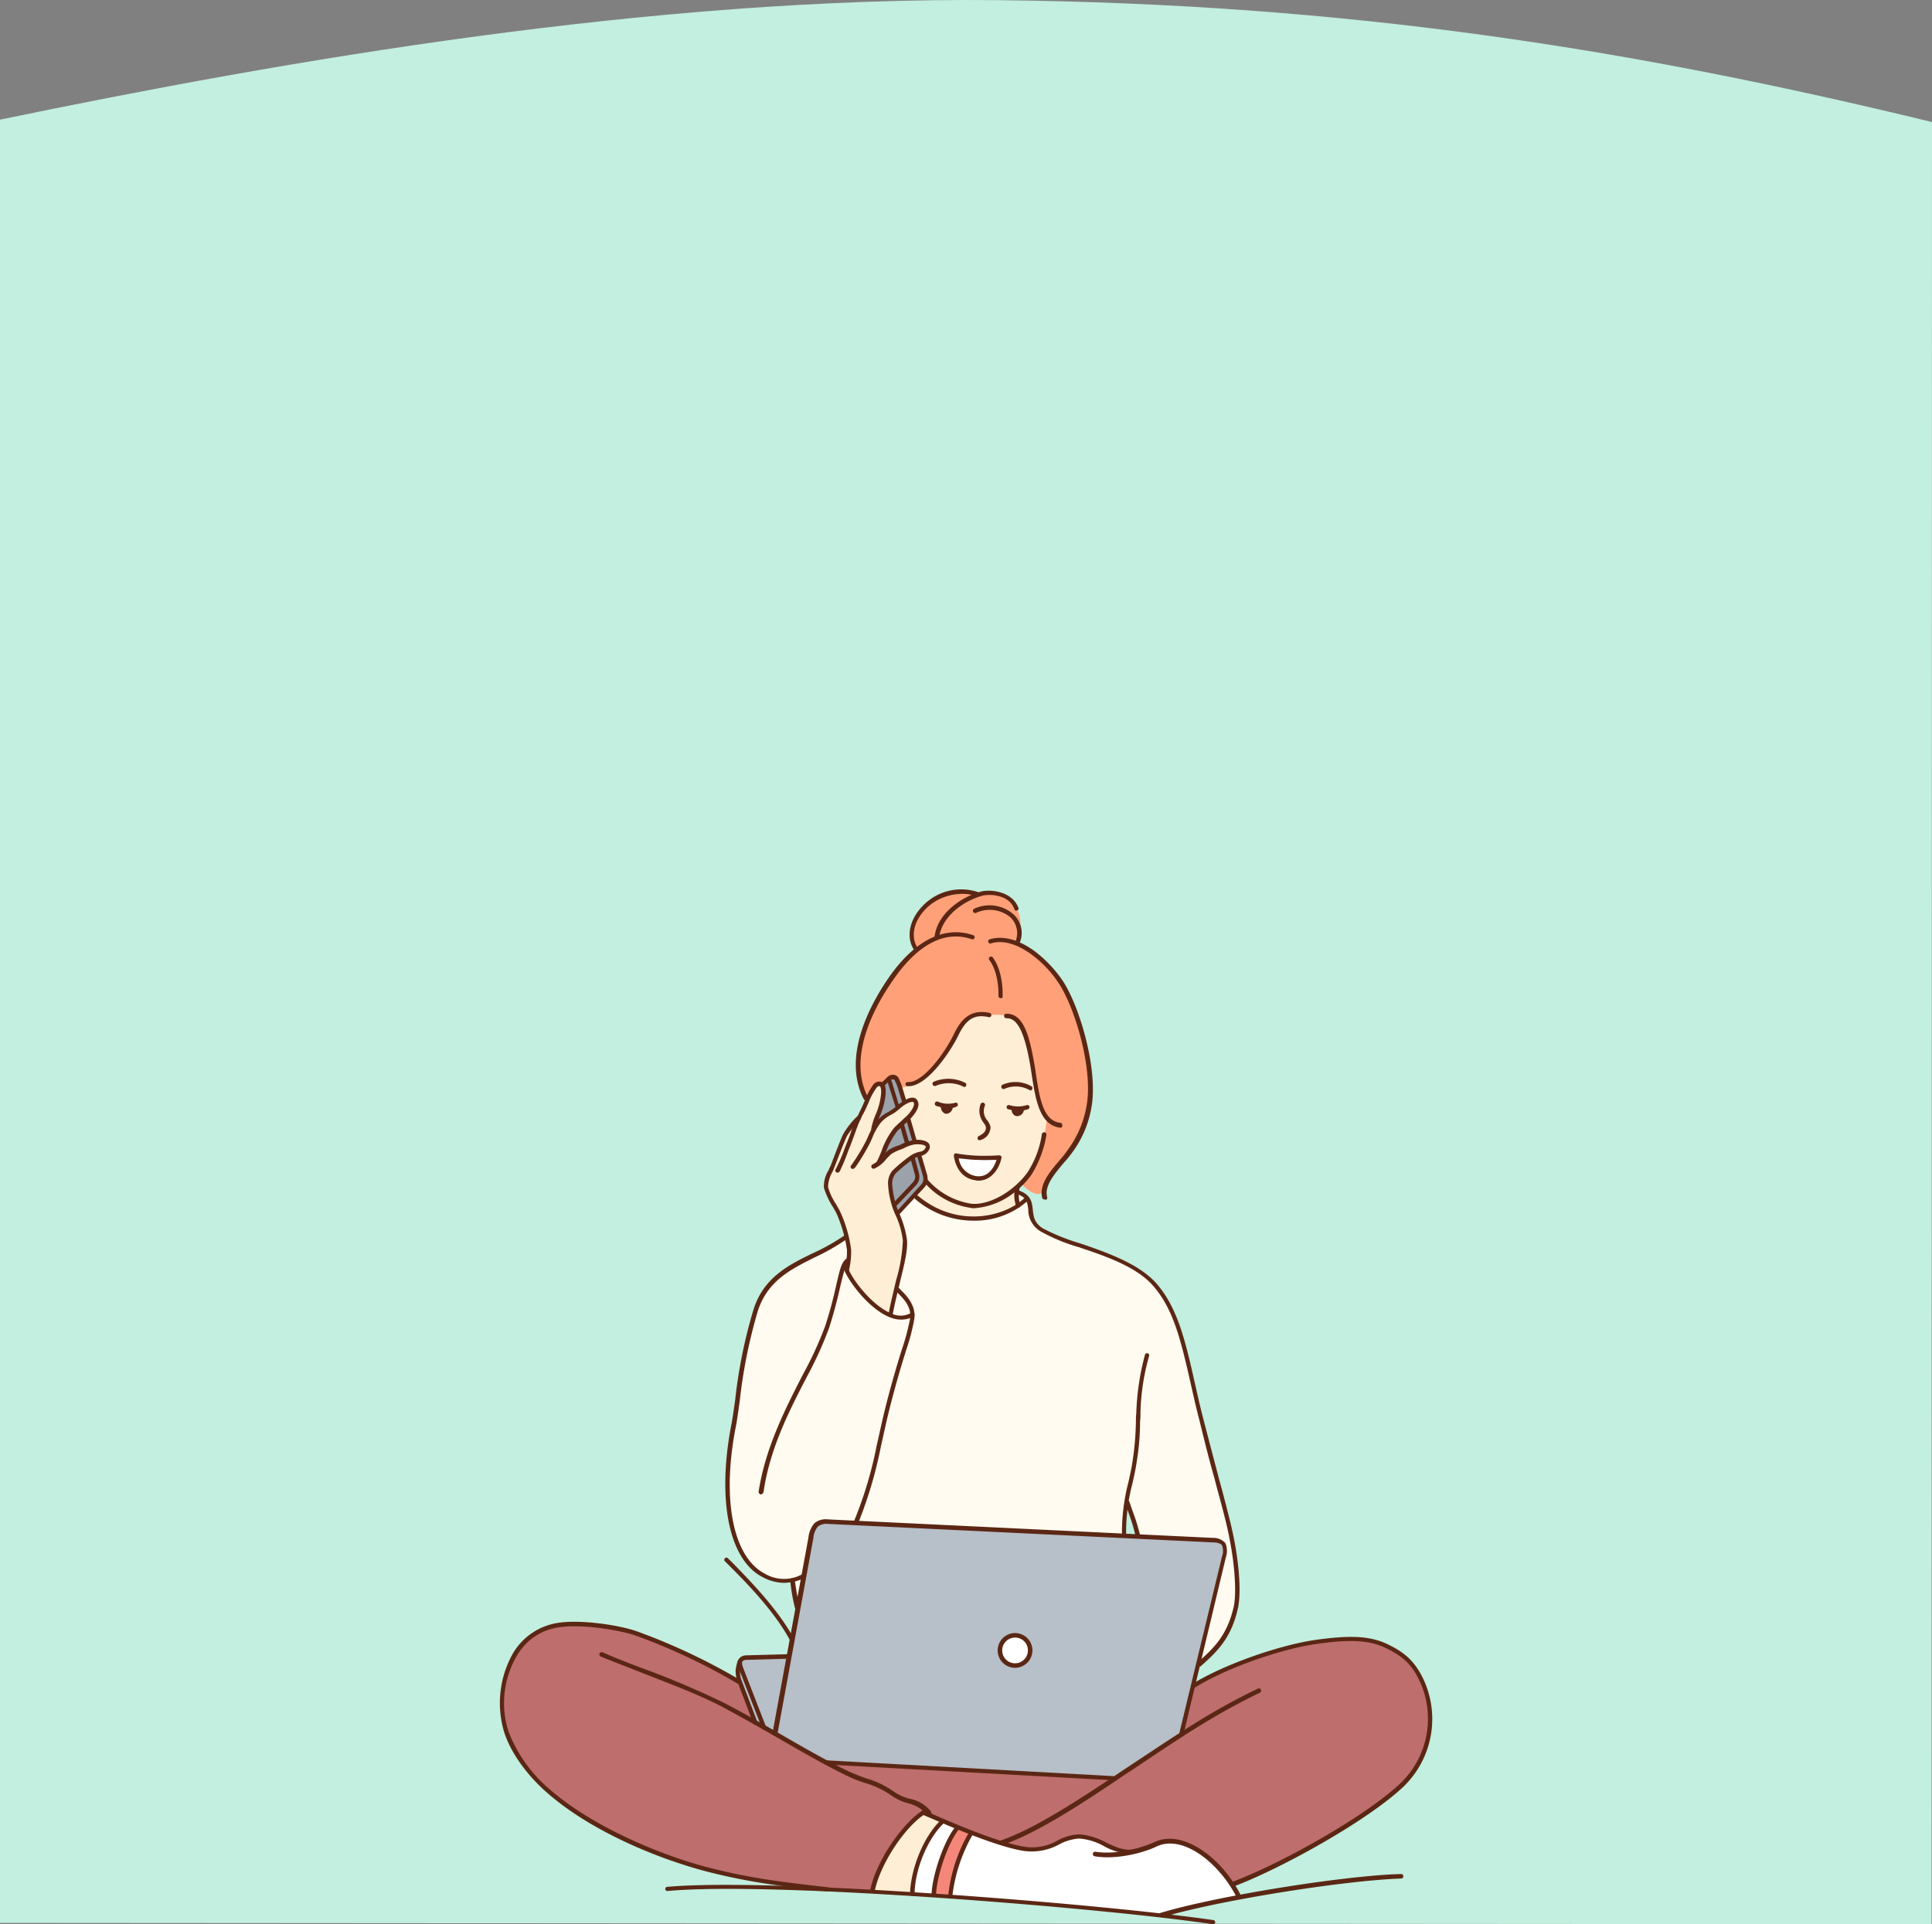 <svg xmlns="http://www.w3.org/2000/svg" width="393" height="391.479" viewBox="0 0 393 391.479">
  <rect x="0" y="0" width="393" height="391.479" fill="#808080" stroke="none"/>
  <g id="start_a_conversation" data-name="start a conversation" transform="translate(0 -586.839)">
    <path id="Path_5063" data-name="Path 5063" d="M1313.145,455.045l-.091,366.649-392.909-.274V454.559c58.813-12.188,133.039-25.021,202.609-24.316C1194.7,430.973,1252.517,440.3,1313.145,455.045Z" transform="translate(-920.145 156.624)" fill="#c2efdf"/>
    <g id="Group_3891" data-name="Group 3891" transform="translate(-711.452 305.671)">
      <g id="Group_3836" data-name="Group 3836" transform="translate(813.353 462.804)">
        <path id="Path_5064" data-name="Path 5064" d="M824.723,1336.411c3.688-.922,10.449-.922,16.98,1.229a110.015,110.015,0,0,1,20.9,9.911l92.584.692a96.39,96.39,0,0,1,15.982-6.608c8.067-2.458,16.9-3.3,20.053-2.382,7.069,2.151,10.987,7.145,11.909,12.908.845,5.225-.615,10.987-5.917,16.673-2.228,2.382-5.916,4.841-9.22,7.069a158.545,158.545,0,0,1-24.817,12.754s-33.5-.077-67.844,1.383c-13.6.538-30.349-1.46-40.184-4.456a106.844,106.844,0,0,1-24.126-10.526c-8.682-5.378-14.291-11.294-16.058-18.133a21.813,21.813,0,0,1,1.46-13.83C818.038,1339.792,820.036,1337.564,824.723,1336.411Z" transform="translate(-814.421 -1187.113)" fill="#be6e6d"/>
        <path id="Path_5065" data-name="Path 5065" d="M1266.8,1560.724l4.149,1.844a26.629,26.629,0,0,0-4.379,6.531,30.511,30.511,0,0,0-2.074,7.99l-7.991-.384a33.531,33.531,0,0,1,3.842-8.912A32.416,32.416,0,0,1,1266.8,1560.724Z" transform="translate(-1180.897 -1373.547)" fill="#ffeed6"/>
        <path id="Path_5066" data-name="Path 5066" d="M1094.041,838.319c1.536-1.076,5.762-3.15,9.066-4.994a38.483,38.483,0,0,0,4-2.613l14.137-7.99s5.686,4.072,10.987,4.456a18.461,18.461,0,0,0,9.834-2.459l-.153-3s2.074.23,2.536,1.921c.153.692.307,2.92.537,3.842.384,1.536,1.921,2.074,3.842,2.843,4.841,2.151,13.138,3.534,19.362,8.528,2.843,2.305,5.993,7.76,6.915,11.679,2,8.605,6.531,25.893,9.6,37.418,1.844,6.915,2.305,13.446,2,16.673-.692,7.914-7.684,13.292-7.684,13.292l-12.37-26.277s-1.536-6.146-2.228-6.223c-.769,0-.691,6.147-.691,6.147L1097.575,907.7l-1.306-6.915s-4.764.23-6.915-1.767a21.184,21.184,0,0,1-5.686-10.065c-1.537-6.531-.307-13.753.922-22.358C1086.28,855.453,1087.894,842.622,1094.041,838.319Z" transform="translate(-1037.025 -760.937)" fill="#fffbf0"/>
        <path id="Path_5067" data-name="Path 5067" d="M1251.787,477.77s-3.458-3.918,1.844-8.759a10.215,10.215,0,0,1,9.988-2.228s5.609-2,8.528,2.766c1.69,2.766.154,7.069.154,7.069s5.608,3.15,8.528,7.222c2.919,4.149,5.3,13.215,6.224,18.978.461,2.92-.538,8.682-1.69,11.756a22.162,22.162,0,0,1-4.917,7.453,16.708,16.708,0,0,0-2.689,4.533c-.768,2.766-5.378-.384-7.146-5.3-4.149-11.525-29.043-13.062-29.043-13.062a18.424,18.424,0,0,1-.538-13.369,49.762,49.762,0,0,1,5.225-10.526A34.473,34.473,0,0,1,1251.787,477.77Z" transform="translate(-1167.264 -466.311)" fill="#ffa078"/>
        <path id="Path_5068" data-name="Path 5068" d="M1207.982,627.946s1.383-2.459,2.074-2.689c1.153-.384,5.071.615,5.071.615a11.525,11.525,0,0,0,5.916-3.458c2.382-2.689,4.456-7.068,6.838-9.835,2-2.3,4.533-1.46,6.3-1.537,6.146-.153,6.531,4.226,7.453,10.065,1.383,9.143,3,11.064,3,11.064a29.046,29.046,0,0,1-1.767,7.76,20.548,20.548,0,0,1-4.3,6.224l.077,3.765a15.84,15.84,0,0,1-9.067,2.689c-6.3-.154-11.986-4.687-11.986-4.687l-3.38,3.611s2.074,3.842,1.46,7.607c-.845,5.071-3,12.985-3,12.985a15.634,15.634,0,0,1-5.071-3.381,24.685,24.685,0,0,1-3.842-5.762,14.859,14.859,0,0,0,.231-5.993,36.531,36.531,0,0,0-3.15-7.76c-1.076-1.844-1.767-2.689-1.153-4.533a71.528,71.528,0,0,1,3.611-9.374c.384-.768,2.151-2.382,2.536-3.073C1207.9,629.022,1207.982,627.946,1207.982,627.946Z" transform="translate(-1133.601 -586.215)" fill="#ffeed6"/>
        <path id="Path_5069" data-name="Path 5069" d="M1270.2,737.106a17.473,17.473,0,0,1,3.073-2.535l1.152,4.764-4.84,2.074-1.844,1.076S1268.738,738.643,1270.2,737.106Z" transform="translate(-1190.208 -688.691)" fill="#9ca2aa"/>
        <path id="Path_5070" data-name="Path 5070" d="M1261.486,687.453s1.767-1.921,2.689-1.229,2,5.071,2,5.071l-6.069,4.072a26.488,26.488,0,0,0,1.459-4.687A6.3,6.3,0,0,0,1261.486,687.453Z" transform="translate(-1183.878 -648.487)" fill="#9ca2aa"/>
        <path id="Path_5071" data-name="Path 5071" d="M1278.406,781.539c1.229-1.921,5.148-3.842,5.148-3.842l1.46,5.686-5.762,6.223-1.153-2.843C1278.1,786.84,1277.1,783.46,1278.406,781.539Z" transform="translate(-1198.493 -724.441)" fill="#9ca2aa"/>
        <path id="Path_5072" data-name="Path 5072" d="M1110.893,1216.908a3.55,3.55,0,0,1,.845-1.921,2.994,2.994,0,0,1,2.074-.384l78.831,3.611s1.383.077,1.844.845c.538.692.154,2.075.154,2.075l-8.759,36.65-13.907,8.989-58.086-3.15-14.829-8.221-3.381-9.527a10.813,10.813,0,0,1,.538-3.073c.461-1,1.229-.769,1.229-.769l8.759-.307Z" transform="translate(-1047.577 -1086.588)" fill="#b7bfc8"/>
        <path id="Path_5073" data-name="Path 5073" d="M1310.394,1570.157s11.832,4.917,16.058,5.455a10.482,10.482,0,0,0,5.532-.154c1.921-.768,5.071-3,8.913-1.69,1.767.615,3.842,1.921,5.917,2.689,3.073,1.152,5.455-1.076,8.221-1.921a7.877,7.877,0,0,1,4.764.384,18.128,18.128,0,0,1,6.531,4.38,31.034,31.034,0,0,1,4.38,6.3s-4.84,1.076-8.682,2c-3.765.922-6.454,1.69-6.454,1.69l-51.018-4.38a18.419,18.419,0,0,1,1.306-6.915A42.064,42.064,0,0,1,1310.394,1570.157Z" transform="translate(-1220.723 -1381.367)" fill="#fff"/>
        <path id="Path_5074" data-name="Path 5074" d="M1334.42,1577.8l2.92,1.306a30.891,30.891,0,0,0-2.766,5.916,41.763,41.763,0,0,0-1.537,6.916l-3.3-.231a23.917,23.917,0,0,1,1.229-7.068A32.362,32.362,0,0,1,1334.42,1577.8Z" transform="translate(-1241.599 -1387.699)" fill="#f5877a"/>
      </g>
      <g id="Group_3890" data-name="Group 3890" transform="translate(813.133 462.08)">
        <g id="Group_3837" data-name="Group 3837" transform="translate(20.251 155.217)">
          <path id="Path_5075" data-name="Path 5075" d="M998.489,1402.849a.4.4,0,0,1-.308-.154,7.19,7.19,0,0,0-3.764-2.305,10.653,10.653,0,0,1-3.611-1.69,17.863,17.863,0,0,0-5.225-2.459,28.478,28.478,0,0,1-3.842-1.537c-4.226-2.074-8.529-4.533-13.061-7.145-3.842-2.228-7.76-4.456-12.063-6.762-4.456-2.382-10.987-4.84-16.673-7.069-3.3-1.306-6.147-2.382-8.144-3.227a.464.464,0,1,1,.384-.845c1.921.845,4.764,2,8.068,3.227a178.888,178.888,0,0,1,16.826,7.146c4.379,2.305,8.3,4.533,12.14,6.761,4.533,2.613,8.836,5.072,12.985,7.069,1.383.614,2.536,1.076,3.688,1.46a18.56,18.56,0,0,1,5.455,2.612,9.288,9.288,0,0,0,3.381,1.536A7.189,7.189,0,0,1,998.95,1402a.406.406,0,0,1-.077.615C998.643,1402.772,998.566,1402.849,998.489,1402.849Z" transform="translate(-931.539 -1369.628)" fill="#5b2714"/>
        </g>
        <g id="Group_3838" data-name="Group 3838" transform="translate(85.943 187.487)">
          <path id="Path_5076" data-name="Path 5076" d="M1357.772,1567.1a12.932,12.932,0,0,1-5.224-1.614,12.163,12.163,0,0,0-4.994-1.537h-.077a10.049,10.049,0,0,0-3.919,1.152,11.7,11.7,0,0,1-7.222,1.383c-5.379-.845-14.214-4.61-20.438-7.3a.464.464,0,0,1,.384-.845c6.146,2.766,14.983,6.454,20.207,7.3a10.365,10.365,0,0,0,6.684-1.306,10.011,10.011,0,0,1,4.3-1.229h.077a13.251,13.251,0,0,1,5.379,1.614c2.075,1,4.072,1.92,6.223,1.306a.438.438,0,1,1,.23.845A5.849,5.849,0,0,1,1357.772,1567.1Z" transform="translate(-1315.639 -1558.309)" fill="#5b2714"/>
        </g>
        <g id="Group_3839" data-name="Group 3839" transform="translate(120.624 193.173)">
          <path id="Path_5077" data-name="Path 5077" d="M1548.15,1603.875a.423.423,0,0,1-.384-.23c-3.535-7.069-10.987-13.062-16.365-10.526-3.227,1.537-8.606,2.689-12.6,2a.467.467,0,0,1,.153-.922c3.765.614,8.913-.538,12.063-2,5.839-2.689,13.83,3.458,17.518,10.91a.515.515,0,0,1-.231.615C1548.227,1603.875,1548.227,1603.875,1548.15,1603.875Z" transform="translate(-1518.416 -1591.552)" fill="#5b2714"/>
        </g>
        <g id="Group_3840" data-name="Group 3840" transform="translate(0 149.027)">
          <path id="Path_5078" data-name="Path 5078" d="M879.743,1388.289h0c-8.913-1-15.366-1.767-23.434-3.765-9.758-2.382-24.433-8.144-33.807-16.519-4-3.535-7.146-7.991-8.452-11.986a20.526,20.526,0,0,1,1.69-16.058,12.836,12.836,0,0,1,9.22-6.3c4.226-.692,11.756.307,15.751,1.614a125.6,125.6,0,0,1,21.129,9.911.448.448,0,1,1-.461.768,123.753,123.753,0,0,0-20.975-9.835c-4-1.229-11.218-2.228-15.367-1.536a11.7,11.7,0,0,0-8.528,5.916,18.988,18.988,0,0,0-1.614,15.29,29.2,29.2,0,0,0,8.221,11.6c8.682,7.683,23.05,13.753,33.422,16.289,7.991,2,14.445,2.766,23.28,3.765a.385.385,0,0,1,.384.461A.43.43,0,0,1,879.743,1388.289Z" transform="translate(-813.133 -1333.435)" fill="#5b2714"/>
        </g>
        <g id="Group_3841" data-name="Group 3841" transform="translate(101.626 162.593)">
          <path id="Path_5079" data-name="Path 5079" d="M1407.74,1444.516c-.154,0-.384-.154-.384-.307a.437.437,0,0,1,.307-.538c6.992-2.459,15.674-8.221,22.666-12.831l1.921-1.306c1.306-.845,2.535-1.69,3.842-2.535,7.99-5.3,14.829-9.912,23.818-14.214a.464.464,0,0,1,.384.845c-8.912,4.3-15.827,8.912-23.741,14.214-1.229.845-2.535,1.69-3.842,2.536l-1.921,1.306c-6.992,4.687-15.751,10.449-22.819,12.908C1407.816,1444.439,1407.816,1444.516,1407.74,1444.516Z" transform="translate(-1407.336 -1412.755)" fill="#5b2714"/>
        </g>
        <g id="Group_3842" data-name="Group 3842" transform="translate(140.598 152.107)">
          <path id="Path_5080" data-name="Path 5080" d="M1643.5,1402.217c-.154,0-.384-.077-.384-.307a.4.4,0,0,1,.231-.538c9.835-3.611,27.43-13.446,34.5-20.207a18.175,18.175,0,0,0,3.381-21.667c-1.46-2.766-3.3-4.3-6.684-5.916-3.228-1.46-6.992-1.69-13.907-.691-7.453,1.076-18.517,4.994-24.74,8.913a.448.448,0,0,1-.461-.768c6.3-3.918,17.595-7.914,25.125-8.99,7.069-1,10.987-.768,14.368.768,3.611,1.69,5.455,3.381,7.069,6.3a19.118,19.118,0,0,1-3.534,22.742c-7.146,6.838-24.894,16.75-34.805,20.438A.239.239,0,0,0,1643.5,1402.217Z" transform="translate(-1635.199 -1351.442)" fill="#5b2714"/>
        </g>
        <g id="Group_3843" data-name="Group 3843" transform="translate(126.54 94.374)">
          <path id="Path_5081" data-name="Path 5081" d="M1553.469,1050.858a.5.5,0,0,1-.46-.461,40.891,40.891,0,0,1,1.306-10.219c.308-1.383.615-2.689.845-4.226a60.815,60.815,0,0,0,.692-8.144,14.815,14.815,0,0,1,.077-1.767,51.357,51.357,0,0,1,1.767-11.832.438.438,0,0,1,.845.23,45.86,45.86,0,0,0-1.767,11.6,13.009,13.009,0,0,1-.077,1.767,51.148,51.148,0,0,1-.691,8.221c-.23,1.536-.538,2.92-.845,4.3a39.349,39.349,0,0,0-1.306,9.988A.419.419,0,0,1,1553.469,1050.858Z" transform="translate(-1553.008 -1013.881)" fill="#5b2714"/>
        </g>
        <g id="Group_3844" data-name="Group 3844" transform="translate(45.856 70.262)">
          <path id="Path_5082" data-name="Path 5082" d="M1093.245,943.743a9.328,9.328,0,0,1-4.379-1.152c-6.839-3.457-9.3-15.52-6.454-30.657.307-1.46.538-3.3.845-5.378a101.512,101.512,0,0,1,3.765-18.517c2.074-6.454,7.145-8.989,12.063-11.371a41.94,41.94,0,0,0,6.531-3.688.438.438,0,0,1,.538.692,44.347,44.347,0,0,1-6.684,3.842c-4.917,2.459-9.6,4.763-11.6,10.91a104.785,104.785,0,0,0-3.688,18.363c-.308,2.151-.538,4-.845,5.455-2.843,14.752-.461,26.354,5.993,29.658a7.68,7.68,0,0,0,7.606.077c.231-.154.461,0,.615.153.154.231,0,.461-.154.615A10.263,10.263,0,0,1,1093.245,943.743Z" transform="translate(-1081.249 -872.896)" fill="#5b2714"/>
        </g>
        <g id="Group_3845" data-name="Group 3845" transform="translate(72.037 80.987)">
          <path id="Path_5083" data-name="Path 5083" d="M1234.74,983.741h-.154a.484.484,0,0,1-.23-.615,81.656,81.656,0,0,0,4.61-15.444c.538-2.305,1.076-4.994,1.921-8.3,1.383-5.378,2.459-8.836,3.227-11.295a45.431,45.431,0,0,0,1.614-6.07c.384-2.382-1.306-4.072-2.459-5.225l-.461-.461a.435.435,0,0,1,.615-.615l.461.461c1.153,1.153,3.15,3.15,2.689,5.993a43.337,43.337,0,0,1-1.613,6.146c-.768,2.459-1.844,5.916-3.227,11.294-.845,3.3-1.383,5.993-1.921,8.3a86.2,86.2,0,0,1-4.61,15.6A.656.656,0,0,1,1234.74,983.741Z" transform="translate(-1234.327 -935.605)" fill="#5b2714"/>
        </g>
        <g id="Group_3846" data-name="Group 3846" transform="translate(75.571 50.965)">
          <path id="Path_5084" data-name="Path 5084" d="M1258.939,796.125h-.077a.578.578,0,0,1-.384-.538c.461-2.536,1.076-4.84,1.537-6.915a33.139,33.139,0,0,0,1.383-8.068,16.82,16.82,0,0,0-1.46-5.148,17.243,17.243,0,0,1-1.537-6.147,4.02,4.02,0,0,1,.845-2.92,29.66,29.66,0,0,1,3.381-2.843,5.252,5.252,0,0,1,2.458-1.076,1.322,1.322,0,0,0,.922-.768c.077-.154.077-.23,0-.307-.153-.23-.768-.461-2.151-.384a6.964,6.964,0,0,0-2.228.769l-.538.231a10.183,10.183,0,0,0-2,.922,14.325,14.325,0,0,0-1.076,1.076,6.436,6.436,0,0,1-2.382,1.921.464.464,0,0,1-.384-.845,5.877,5.877,0,0,0,2-1.69,9.27,9.27,0,0,1,1.229-1.229,9.1,9.1,0,0,1,2.228-1l.461-.231a12.585,12.585,0,0,1,2.612-.845c1.076-.077,2.382.077,2.92.768a1.2,1.2,0,0,1,.077,1.152,2.372,2.372,0,0,1-1.537,1.306,4.447,4.447,0,0,0-2.075.922,31.37,31.37,0,0,0-3.227,2.689,3.276,3.276,0,0,0-.691,2.382,18.115,18.115,0,0,0,1.46,5.839,19.486,19.486,0,0,1,1.537,5.379c.153,2.074-.538,4.84-1.383,8.3-.461,2-1.076,4.3-1.537,6.838C1259.323,795.971,1259.17,796.125,1258.939,796.125Z" transform="translate(-1254.992 -760.072)" fill="#5b2714"/>
        </g>
        <g id="Group_3847" data-name="Group 3847" transform="translate(71.344 42.403)">
          <path id="Path_5085" data-name="Path 5085" d="M1230.689,724.5a.283.283,0,0,1-.23-.077.4.4,0,0,1-.077-.615,39.833,39.833,0,0,0,3.073-5.071,8.968,8.968,0,0,0,.384-.845,14.257,14.257,0,0,1,1.921-3.3,7.117,7.117,0,0,1,2.228-1.69c.461-.308.845-.538,1.229-.845l.461-.384a11.147,11.147,0,0,1,2.228-1.46c1-.384,1.69-.231,2,.461.461.845,0,2-1.306,3.458-.461.461-.922.922-1.46,1.383-.461.461-1,.922-1.383,1.306a17.487,17.487,0,0,0-2.382,4.456c-.308.768-.615,1.46-.922,2.151a.464.464,0,0,1-.845-.384q.462-.922.922-2.074a16.623,16.623,0,0,1,2.536-4.764c.461-.461.922-.922,1.46-1.383.461-.461,1-.922,1.383-1.306,1-1.076,1.383-2,1.229-2.459-.077-.154-.153-.307-.922-.077a6.91,6.91,0,0,0-2,1.306l-.461.384a7.619,7.619,0,0,1-1.306.845,6.9,6.9,0,0,0-2,1.537,11.5,11.5,0,0,0-1.767,3.15c-.153.307-.23.538-.384.845a41.293,41.293,0,0,1-3.073,5.148C1231,724.427,1230.843,724.5,1230.689,724.5Z" transform="translate(-1230.275 -710.007)" fill="#5b2714"/>
        </g>
        <g id="Group_3848" data-name="Group 3848" transform="translate(68.221 39.115)">
          <path id="Path_5086" data-name="Path 5086" d="M1212.479,709.335a.281.281,0,0,1-.23-.077.415.415,0,0,1-.154-.615,32.633,32.633,0,0,0,1.69-3.842c.231-.615.461-1.229.692-1.767l.691-1.844a16.362,16.362,0,0,1,1.076-2.689c.23-.461.461-.922.615-1.306.384-.768.691-1.383,1-2.151l.154-.307a13.372,13.372,0,0,1,1.844-3.458,1.491,1.491,0,0,1,1.614-.384c.691.307.922,1.229.768,2.689a13.938,13.938,0,0,1-1.153,4.226,12.133,12.133,0,0,0-.845,2.843c0,.23-.23.384-.538.384-.231,0-.384-.231-.384-.538a13.515,13.515,0,0,1,.922-3,13.718,13.718,0,0,0,1.076-4c.154-1.536-.231-1.767-.231-1.767-.154-.077-.461.077-.615.231a13.437,13.437,0,0,0-1.69,3.15l-.153.307a19.975,19.975,0,0,1-1.076,2.228c-.231.384-.384.845-.615,1.306-.384.845-.692,1.767-1,2.612l-.691,1.844c-.23.615-.461,1.152-.692,1.767a34.438,34.438,0,0,1-1.69,4C1212.786,709.181,1212.633,709.335,1212.479,709.335Z" transform="translate(-1212.015 -690.782)" fill="#5b2714"/>
        </g>
        <g id="Group_3849" data-name="Group 3849" transform="translate(65.869 46.027)">
          <path id="Path_5087" data-name="Path 5087" d="M1203,763.124h-.077a.578.578,0,0,1-.384-.538,15.078,15.078,0,0,0,.461-4.072,28.366,28.366,0,0,0-2.228-7.607c-.23-.384-.461-.845-.768-1.306a15.746,15.746,0,0,1-1.69-3.688,6.108,6.108,0,0,1,.922-3.534c.154-.384.307-.692.461-1,.461-1.229,2-5.3,2.535-6.377a16.222,16.222,0,0,1,2.92-3.688.435.435,0,0,1,.615.615,20.226,20.226,0,0,0-2.766,3.457c-.538,1.076-2.075,5.148-2.536,6.3a11.278,11.278,0,0,1-.461,1.076,6.155,6.155,0,0,0-.845,3,11.681,11.681,0,0,0,1.614,3.457c.231.461.538.922.768,1.383a26.53,26.53,0,0,1,2.305,7.914,16.614,16.614,0,0,1-.461,4.3C1203.386,762.971,1203.155,763.124,1203,763.124Z" transform="translate(-1198.265 -731.2)" fill="#5b2714"/>
        </g>
        <g id="Group_3850" data-name="Group 3850" transform="translate(52.627 75.102)">
          <path id="Path_5088" data-name="Path 5088" d="M1121.3,949.226h0a.561.561,0,0,1-.461-.538c1.383-9.067,5.609-17.211,8.989-23.818a74.544,74.544,0,0,0,4.533-9.835,83.472,83.472,0,0,0,2.3-8.529c.691-2.919,1-4.456,2-5.225a.438.438,0,0,1,.538.691c-.692.538-1.076,2.151-1.69,4.687-.461,2.074-1.152,4.994-2.3,8.605a75.4,75.4,0,0,1-4.534,9.988c-3.534,6.838-7.529,14.521-8.835,23.511A.733.733,0,0,1,1121.3,949.226Z" transform="translate(-1120.838 -901.198)" fill="#5b2714"/>
        </g>
        <g id="Group_3851" data-name="Group 3851" transform="translate(77.482 38.12)">
          <path id="Path_5089" data-name="Path 5089" d="M1269.663,691.607a.519.519,0,0,1-.461-.307l-.307-1-1.306-4.149-.692.691a.435.435,0,0,1-.615-.615l1.229-1.153c.077-.077.307-.154.384-.077a.6.6,0,0,1,.308.307l1.767,5.839a.437.437,0,0,1-.307.538C1269.739,691.53,1269.663,691.607,1269.663,691.607Z" transform="translate(-1266.166 -684.968)" fill="#5b2714"/>
        </g>
        <g id="Group_3852" data-name="Group 3852" transform="translate(79.864 54.19)">
          <path id="Path_5090" data-name="Path 5090" d="M1280.515,789.4a.583.583,0,0,1-.307-.154.468.468,0,0,1,0-.615l4-4.226a1.811,1.811,0,0,0,.461-.845,1.94,1.94,0,0,0-.077-1l-.845-3.073a.438.438,0,1,1,.845-.23l.845,3.073a3.509,3.509,0,0,1,.077,1.46,2.619,2.619,0,0,1-.691,1.229l-4,4.226C1280.823,789.4,1280.669,789.4,1280.515,789.4Z" transform="translate(-1280.093 -778.929)" fill="#5b2714"/>
        </g>
        <g id="Group_3853" data-name="Group 3853" transform="translate(78.747 37.732)">
          <path id="Path_5091" data-name="Path 5091" d="M1277.1,688.573a.631.631,0,0,1-.461-.307l-.769-2.535a8.63,8.63,0,0,0-.768-1.921c-.077-.153-.154-.153-.231-.153a.827.827,0,0,0-.615.153.448.448,0,1,1-.461-.768,1.683,1.683,0,0,1,1.306-.307,1.406,1.406,0,0,1,.768.538,12.7,12.7,0,0,1,.845,2.151l.769,2.536a.437.437,0,0,1-.308.538A.075.075,0,0,1,1277.1,688.573Z" transform="translate(-1273.561 -682.698)" fill="#5b2714"/>
        </g>
        <g id="Group_3854" data-name="Group 3854" transform="translate(82.648 46.353)">
          <path id="Path_5092" data-name="Path 5092" d="M1298.084,738.274a.519.519,0,0,1-.461-.307l-1.229-4.3a.438.438,0,0,1,.845-.23l1.229,4.3a.437.437,0,0,1-.307.538Z" transform="translate(-1296.374 -733.106)" fill="#5b2714"/>
        </g>
        <g id="Group_3855" data-name="Group 3855" transform="translate(80.602 53.806)">
          <path id="Path_5093" data-name="Path 5093" d="M1284.861,789.149a.583.583,0,0,1-.307-.153.4.4,0,0,1,0-.615l4.917-5.378a1.815,1.815,0,0,0,.461-.845,2.665,2.665,0,0,0-.077-1l-1.152-3.919a.438.438,0,0,1,.845-.23l1.152,3.918a3.507,3.507,0,0,1,.077,1.46,2.615,2.615,0,0,1-.692,1.229l-4.917,5.3C1285.092,789.149,1285.015,789.149,1284.861,789.149Z" transform="translate(-1284.409 -776.682)" fill="#5b2714"/>
        </g>
        <g id="Group_3856" data-name="Group 3856" transform="translate(104.645 60.28)">
          <path id="Path_5094" data-name="Path 5094" d="M1425.752,819.068c-.154,0-.384-.077-.384-.307a7.083,7.083,0,0,1-.23-3.842.467.467,0,1,1,.922.154,6.173,6.173,0,0,0,.154,3.38.4.4,0,0,1-.23.538C1425.829,819.068,1425.829,819.068,1425.752,819.068Z" transform="translate(-1424.986 -814.535)" fill="#5b2714"/>
        </g>
        <g id="Group_3857" data-name="Group 3857" transform="translate(104.965 61.217)">
          <path id="Path_5095" data-name="Path 5095" d="M1464.03,916.885a.4.4,0,0,1-.307-.154.406.406,0,0,1,.077-.614c3.534-3.073,6.07-5.686,7.376-11.371.615-2.843.307-9.835-1.844-18.21-.922-3.688-1.537-5.686-2-7.606-.768-2.689-1.46-5.225-3.15-12.14-.691-2.612-1.23-5.071-1.767-7.453-1.921-8.374-3.381-14.982-7.607-19.823-3.381-3.919-9.681-6.07-15.213-7.914a36.894,36.894,0,0,1-7.76-3.227,5.147,5.147,0,0,1-2.459-4.379c-.154-1.383-.23-2.459-2.228-3.15a.414.414,0,0,1,.307-.768c2.536.922,2.689,2.459,2.843,3.919.154,1.306.231,2.612,2,3.765a40.518,40.518,0,0,0,7.606,3.073c5.609,1.921,11.986,4.149,15.6,8.221,4.3,4.994,5.839,11.679,7.76,20.207.538,2.382,1.076,4.84,1.767,7.453,1.767,6.838,2.458,9.374,3.15,12.063.538,1.921,1.075,3.919,2,7.607,2.228,8.605,2.535,15.6,1.844,18.67-1.306,5.993-4.149,8.836-7.683,11.909C1464.261,916.885,1464.184,916.885,1464.03,916.885Z" transform="translate(-1426.858 -820.013)" fill="#5b2714"/>
        </g>
        <g id="Group_3858" data-name="Group 3858" transform="translate(55.469 128.178)">
          <path id="Path_5096" data-name="Path 5096" d="M1137.921,1255.578h-.077a.578.578,0,0,1-.384-.538l.154-.922,7.145-38.878a5.344,5.344,0,0,1,1.229-2.92,3.649,3.649,0,0,1,2.766-.768l78.293,3.765a3.2,3.2,0,0,1,2.535,1.076,4.2,4.2,0,0,1,.077,2.919l-8.605,35.958a.438.438,0,1,1-.845-.231l8.682-35.958a3.161,3.161,0,0,0,0-2.228c-.307-.538-1.46-.615-1.767-.615l-78.37-3.765a2.868,2.868,0,0,0-2.075.538,4.251,4.251,0,0,0-.922,2.382l-7.3,39.8C1138.305,1255.425,1138.151,1255.578,1137.921,1255.578Z" transform="translate(-1137.46 -1211.53)" fill="#5b2714"/>
        </g>
        <g id="Group_3859" data-name="Group 3859" transform="translate(65.981 177.205)">
          <path id="Path_5097" data-name="Path 5097" d="M1257.941,1502.278h0l-58.624-3.227a.424.424,0,1,1,.077-.845l58.624,3.227a.385.385,0,0,1,.384.461A.487.487,0,0,1,1257.941,1502.278Z" transform="translate(-1198.917 -1498.191)" fill="#5b2714"/>
        </g>
        <g id="Group_3860" data-name="Group 3860" transform="translate(48.35 155.63)">
          <path id="Path_5098" data-name="Path 5098" d="M1101.183,1387.41c-.154,0-.384-.077-.384-.307l-4.764-12.294a1.941,1.941,0,0,1,.077-1.844,1.91,1.91,0,0,1,1.46-.692h0l8.451-.23a.461.461,0,1,1,0,.922l-8.451.23a1.087,1.087,0,0,0-.769.307c-.154.231,0,.845.077,1.076l4.764,12.293a.515.515,0,0,1-.231.615C1101.337,1387.333,1101.26,1387.41,1101.183,1387.41Z" transform="translate(-1095.831 -1372.044)" fill="#5b2714"/>
        </g>
        <g id="Group_3861" data-name="Group 3861" transform="translate(86.318 49.447)">
          <path id="Path_5099" data-name="Path 5099" d="M1328.01,766.635a2.618,2.618,0,0,1-.768-.077,15.273,15.273,0,0,1-9.3-5.071.435.435,0,0,1,.615-.615,14.856,14.856,0,0,0,8.759,4.84c2.458.307,5.839-1,8.528-3.227a16.587,16.587,0,0,0,3-3.15,19.448,19.448,0,0,0,2.92-7.76.467.467,0,1,1,.922.154,21.907,21.907,0,0,1-3.073,8.144,16.079,16.079,0,0,1-3.15,3.3A14.656,14.656,0,0,1,1328.01,766.635Z" transform="translate(-1317.829 -751.192)" fill="#5b2714"/>
        </g>
        <g id="Group_3862" data-name="Group 3862" transform="translate(88.018 38.57)">
          <path id="Path_5100" data-name="Path 5100" d="M1334.251,689.253a.282.282,0,0,1-.23-.077,6.77,6.77,0,0,0-5.609-.154.464.464,0,1,1-.384-.845,7.649,7.649,0,0,1,6.377.23.415.415,0,0,1,.154.615C1334.559,689.177,1334.4,689.253,1334.251,689.253Z" transform="translate(-1327.768 -687.597)" fill="#5b2714"/>
        </g>
        <g id="Group_3863" data-name="Group 3863" transform="translate(102.002 39.23)">
          <path id="Path_5101" data-name="Path 5101" d="M1415.475,693.147a.282.282,0,0,1-.23-.077,5.726,5.726,0,0,0-5.071-.231.464.464,0,0,1-.384-.845,6.517,6.517,0,0,1,5.84.307.416.416,0,0,1,.154.615C1415.783,693.07,1415.629,693.147,1415.475,693.147Z" transform="translate(-1409.531 -691.459)" fill="#5b2714"/>
        </g>
        <g id="Group_3864" data-name="Group 3864" transform="translate(97.161 43.425)">
          <path id="Path_5102" data-name="Path 5102" d="M1381.641,723.618a.422.422,0,0,1-.384-.23.515.515,0,0,1,.231-.615c1.229-.615,1.46-1.152,1.46-1.767a2.524,2.524,0,0,0-.461-.922,3.861,3.861,0,0,1-.615-3.842.464.464,0,0,1,.845.384,2.842,2.842,0,0,0,.538,3,3.367,3.367,0,0,1,.615,1.306,2.768,2.768,0,0,1-1.921,2.613A.582.582,0,0,1,1381.641,723.618Z" transform="translate(-1381.228 -715.983)" fill="#5b2714"/>
        </g>
        <path id="Path_5103" data-name="Path 5103" d="M1337.676,717.668c.154-.768.538,0,1.229.154.691.077,1.306-.461,1.152.307a1.407,1.407,0,0,1-1.46,1.229A1.453,1.453,0,0,1,1337.676,717.668Z" transform="translate(-1247.939 -673.676)" fill="#5b2714"/>
        <path id="Path_5104" data-name="Path 5104" d="M1421.952,721.992a3.7,3.7,0,0,0,1.383.154c.692-.077,1.229-.307,1,.461a1.378,1.378,0,0,1-1.536,1.076A1.287,1.287,0,0,1,1421.952,721.992Z" transform="translate(-1317.771 -677.539)" fill="#5b2714"/>
        <g id="Group_3865" data-name="Group 3865" transform="translate(82.5 24.971)">
          <path id="Path_5105" data-name="Path 5105" d="M1296.133,623.184h-.231a.424.424,0,0,1,.077-.845c3.15.23,7.683-6.223,9.3-9.6,1.383-2.919,3.3-5.378,7.376-4.456a.438.438,0,1,1-.23.845c-3.3-.768-4.84.922-6.3,4C1304.508,616.346,1299.9,623.184,1296.133,623.184Z" transform="translate(-1295.503 -608.082)" fill="#5b2714"/>
        </g>
        <g id="Group_3866" data-name="Group 3866" transform="translate(99.321 9.878)">
          <path id="Path_5106" data-name="Path 5106" d="M1405.327,573.083a.518.518,0,0,1-.461-.307c-.692-2.689,1.459-5.225,3.534-7.683a20.691,20.691,0,0,0,1.691-2.151,20.989,20.989,0,0,0,3.765-8.759c1.46-7.53-2.382-20.361-5.762-25.278a22.527,22.527,0,0,0-5.225-5.532c-3.073-2.305-6.07-3.15-8.452-2.382a.438.438,0,0,1-.231-.845c2.69-.845,5.994.077,9.3,2.536a26.048,26.048,0,0,1,5.455,5.762c3.457,5.071,7.376,18.209,5.916,25.97a21.406,21.406,0,0,1-3.918,9.143,23.86,23.86,0,0,1-1.767,2.151c-1.921,2.305-3.918,4.687-3.3,6.915a.437.437,0,0,1-.307.538C1405.4,573.007,1405.4,573.083,1405.327,573.083Z" transform="translate(-1393.859 -519.839)" fill="#5b2714"/>
        </g>
        <g id="Group_3867" data-name="Group 3867" transform="translate(72.4 8.745)">
          <path id="Path_5107" data-name="Path 5107" d="M1238.5,547.458a.423.423,0,0,1-.384-.231c-4.533-8.605,1.229-19.285,5.071-24.817,5.225-7.53,11.294-10.6,17.134-8.605a.438.438,0,0,1-.23.845c-6.915-2.382-12.524,3.15-16.058,8.3-3.765,5.378-9.374,15.674-5.071,23.9.154.231,0,.461-.154.615Z" transform="translate(-1236.454 -513.21)" fill="#5b2714"/>
        </g>
        <g id="Group_3868" data-name="Group 3868" transform="translate(99.488 13.712)">
          <path id="Path_5108" data-name="Path 5108" d="M1397.222,550.714h0a.5.5,0,0,1-.461-.461c.077-2.843-.615-5.686-1.844-7.3a.438.438,0,1,1,.691-.538c1.614,2.151,2.075,5.532,2,7.837C1397.683,550.56,1397.529,550.714,1397.222,550.714Z" transform="translate(-1394.833 -542.255)" fill="#5b2714"/>
        </g>
        <g id="Group_3869" data-name="Group 3869" transform="translate(102.568 25.321)">
          <path id="Path_5109" data-name="Path 5109" d="M1424.292,633.335h0c-4.226-.538-4.995-5.532-5.839-10.833-.154-1.152-.385-2.459-.615-3.611-1.383-6.915-3.073-7.837-4.533-7.837a.461.461,0,1,1,0-.922c2.689,0,4.226,2.459,5.378,8.528.231,1.229.462,2.459.615,3.611.768,5.148,1.537,9.681,4.995,10.065.23,0,.384.231.384.538A.385.385,0,0,1,1424.292,633.335Z" transform="translate(-1412.844 -610.132)" fill="#5b2714"/>
        </g>
        <g id="Group_3870" data-name="Group 3870" transform="translate(92.349 53.718)">
          <path id="Path_5110" data-name="Path 5110" d="M1364.626,779.429s-2.3.154-4.38.077c-1.844-.077-4.456-.461-4.456-.461s.307,4.149,4,4.61C1363.627,784.116,1364.626,779.429,1364.626,779.429Z" transform="translate(-1355.329 -778.552)" fill="#fff"/>
          <path id="Path_5111" data-name="Path 5111" d="M1358.088,781.728a1.692,1.692,0,0,1-.615-.077c-4-.538-4.38-4.994-4.38-4.994a.588.588,0,0,1,.154-.384.339.339,0,0,1,.385-.077,31.847,31.847,0,0,0,4.379.461c2,.077,4.3-.077,4.3-.077a.587.587,0,0,1,.384.154.338.338,0,0,1,.077.384C1362.467,778.808,1361.008,781.728,1358.088,781.728Zm-4-4.533a4.227,4.227,0,0,0,3.535,3.611c2.612.384,3.765-2.074,4.149-3.3-.845,0-2.382.077-3.765,0C1356.628,777.5,1354.938,777.271,1354.093,777.195Z" transform="translate(-1353.094 -776.164)" fill="#5b2714"/>
        </g>
        <g id="Group_3871" data-name="Group 3871" transform="translate(88.479 43.194)">
          <path id="Path_5112" data-name="Path 5112" d="M1333.413,715.971a9.344,9.344,0,0,1-2.689-.461.464.464,0,1,1,.384-.845,5.365,5.365,0,0,0,3.457.23.414.414,0,1,1,.307.768A2.924,2.924,0,0,1,1333.413,715.971Z" transform="translate(-1330.464 -714.636)" fill="#5b2714"/>
        </g>
        <g id="Group_3872" data-name="Group 3872" transform="translate(103.086 43.887)">
          <path id="Path_5113" data-name="Path 5113" d="M1418.273,719.866a9.165,9.165,0,0,1-2.074-.307.438.438,0,1,1,.23-.845,5.894,5.894,0,0,0,3.534,0,.438.438,0,1,1,.23.845A5.583,5.583,0,0,1,1418.273,719.866Z" transform="translate(-1415.871 -718.686)" fill="#5b2714"/>
        </g>
        <g id="Group_3873" data-name="Group 3873" transform="translate(47.94 156.677)">
          <path id="Path_5114" data-name="Path 5114" d="M1097.429,1391.484c-.154,0-.384-.077-.384-.307l-3.3-8.682a8.635,8.635,0,0,1-.307-2,9.356,9.356,0,0,1,.461-2.074.464.464,0,0,1,.845.384,5.4,5.4,0,0,0-.384,1.767,4.471,4.471,0,0,0,.23,1.69l3.3,8.682a.515.515,0,0,1-.231.615C1097.506,1391.484,1097.506,1391.484,1097.429,1391.484Z" transform="translate(-1093.434 -1378.163)" fill="#5b2714"/>
        </g>
        <g id="Group_3874" data-name="Group 3874" transform="translate(127.212 124.339)">
          <path id="Path_5115" data-name="Path 5115" d="M1559.488,1196.711a.487.487,0,0,1-.461-.384,36.254,36.254,0,0,0-1.383-4.61c-.231-.692-.461-1.306-.692-2.074a.438.438,0,1,1,.845-.231c.231.691.462,1.383.692,2a38.572,38.572,0,0,1,1.46,4.764.437.437,0,0,1-.307.538Z" transform="translate(-1556.932 -1189.085)" fill="#5b2714"/>
        </g>
        <g id="Group_3875" data-name="Group 3875" transform="translate(83.349 0)">
          <path id="Path_5116" data-name="Path 5116" d="M1301.709,474.57a.423.423,0,0,1-.384-.23c-1.383-2.074-1.306-5.686,1.844-8.913a10.832,10.832,0,0,1,11.218-2.766.464.464,0,0,1-.384.845c-2.151-.922-6.915-.768-10.219,2.536-2.843,2.92-2.92,5.993-1.767,7.837a.415.415,0,0,1-.153.615C1301.939,474.57,1301.863,474.57,1301.709,474.57Z" transform="translate(-1300.468 -462.08)" fill="#5b2714"/>
        </g>
        <g id="Group_3876" data-name="Group 3876" transform="translate(88.431 0.295)">
          <path id="Path_5117" data-name="Path 5117" d="M1330.644,473.7h0c-.307,0-.461-.231-.461-.538.538-4.61,5.225-7.991,9.3-9.143,1.767-.538,6.454-.23,7.76,3.3a.438.438,0,0,1-.845.231c-1.076-3.15-5.532-3.073-6.607-2.689-3.842,1.076-8.145,4.226-8.682,8.452A.568.568,0,0,1,1330.644,473.7Z" transform="translate(-1330.183 -463.808)" fill="#5b2714"/>
        </g>
        <g id="Group_3877" data-name="Group 3877" transform="translate(96.239 3.279)">
          <path id="Path_5118" data-name="Path 5118" d="M1384.856,489.159h-.154a.354.354,0,0,1-.231-.538,4.452,4.452,0,0,0-1-4.917,6.548,6.548,0,0,0-6.992-.922.464.464,0,1,1-.384-.845,7.355,7.355,0,0,1,7.99,1.152,5.134,5.134,0,0,1,1.229,5.839A.464.464,0,0,1,1384.856,489.159Z" transform="translate(-1375.838 -481.254)" fill="#5b2714"/>
        </g>
        <g id="Group_3878" data-name="Group 3878" transform="translate(59.08 140.187)">
          <path id="Path_5119" data-name="Path 5119" d="M1160.033,1288.276a.632.632,0,0,1-.461-.307,35.438,35.438,0,0,1-1-5.686.467.467,0,0,1,.922-.153,48.318,48.318,0,0,0,1,5.455.437.437,0,0,1-.307.538C1160.11,1288.276,1160.033,1288.276,1160.033,1288.276Z" transform="translate(-1158.573 -1281.745)" fill="#5b2714"/>
        </g>
        <g id="Group_3879" data-name="Group 3879" transform="translate(45.673 135.999)">
          <path id="Path_5120" data-name="Path 5120" d="M1093.819,1274.127a.423.423,0,0,1-.385-.23c-3.15-5.839-8.989-11.756-12.139-14.906l-1-1a.435.435,0,1,1,.615-.615l1,1c3.151,3.227,9.066,9.22,12.294,15.136.154.231,0,.461-.154.615Z" transform="translate(-1080.181 -1257.262)" fill="#5b2714"/>
        </g>
        <g id="Group_3880" data-name="Group 3880" transform="translate(33.649 202.556)">
          <path id="Path_5121" data-name="Path 5121" d="M1121.282,1654.424h0c-22.666-3.381-89.665-8.759-110.947-6.761a.424.424,0,1,1-.077-.845c21.36-1.921,88.512,3.457,111.1,6.761.23,0,.384.23.384.538A.52.52,0,0,1,1121.282,1654.424Z" transform="translate(-1009.874 -1646.414)" fill="#5b2714"/>
        </g>
        <g id="Group_3881" data-name="Group 3881" transform="translate(134.05 200.347)">
          <path id="Path_5122" data-name="Path 5122" d="M1597.4,1642.259a.519.519,0,0,1-.461-.307.438.438,0,0,1,.307-.538c11.141-3.38,37.188-7.606,48.943-7.914a.461.461,0,0,1,0,.922c-11.678.384-37.648,4.533-48.712,7.914A.075.075,0,0,0,1597.4,1642.259Z" transform="translate(-1596.916 -1633.5)" fill="#5b2714"/>
        </g>
        <g id="Group_3882" data-name="Group 3882" transform="translate(83.437 189.168)">
          <path id="Path_5123" data-name="Path 5123" d="M1301.444,1583.771h0a.5.5,0,0,1-.461-.461c.153-5.3,2.92-11.909,6.377-15.059a.435.435,0,0,1,.615.615c-3.3,3-5.993,9.374-6.07,14.445A.443.443,0,0,1,1301.444,1583.771Z" transform="translate(-1300.983 -1568.135)" fill="#5b2714"/>
        </g>
        <g id="Group_3883" data-name="Group 3883" transform="translate(75.369 187.052)">
          <path id="Path_5124" data-name="Path 5124" d="M1254.273,1572.747h-.077a.577.577,0,0,1-.384-.538c1.153-5.762,6.685-13.83,11.064-16.366a.448.448,0,0,1,.461.769c-4.225,2.382-9.45,10.219-10.6,15.751A.487.487,0,0,1,1254.273,1572.747Z" transform="translate(-1253.812 -1555.763)" fill="#5b2714"/>
        </g>
        <g id="Group_3884" data-name="Group 3884" transform="translate(84.352 62.271)">
          <path id="Path_5125" data-name="Path 5125" d="M1318.326,831.33a18.153,18.153,0,0,1-11.832-4.379.438.438,0,1,1,.538-.691c7.837,6.607,17.672,4.456,21.821.307a.435.435,0,0,1,.615.615A16.127,16.127,0,0,1,1318.326,831.33Z" transform="translate(-1306.333 -826.175)" fill="#5b2714"/>
        </g>
        <g id="Group_3885" data-name="Group 3885" transform="translate(69.817 76.318)">
          <path id="Path_5126" data-name="Path 5126" d="M1233.2,919.547a6.166,6.166,0,0,1-2.3-.461c-4.38-1.69-8.836-7.76-9.527-10.219a.438.438,0,0,1,.845-.231c.615,2.3,4.918,8.067,8.99,9.681a4.27,4.27,0,0,0,4-.154.448.448,0,1,1,.461.768A5.54,5.54,0,0,1,1233.2,919.547Z" transform="translate(-1221.351 -908.31)" fill="#5b2714"/>
        </g>
        <g id="Group_3886" data-name="Group 3886" transform="translate(101.416 151.328)">
          <path id="Path_5127" data-name="Path 5127" d="M1408.352,1352.654a3.067,3.067,0,0,1,3-3.073,3.017,3.017,0,0,1,3,3.073,3,3,0,1,1-5.993,0Z" transform="translate(-1407.968 -1349.12)" fill="#fff"/>
          <path id="Path_5128" data-name="Path 5128" d="M1409.563,1353.954a3.535,3.535,0,1,1,3.458-3.534A3.561,3.561,0,0,1,1409.563,1353.954Zm0-6.147a2.614,2.614,0,1,0,2.535,2.612A2.575,2.575,0,0,0,1409.563,1347.807Z" transform="translate(-1406.105 -1346.885)" fill="#5b2714"/>
        </g>
        <g id="Group_3887" data-name="Group 3887" transform="translate(81.342 47.506)">
          <path id="Path_5129" data-name="Path 5129" d="M1290.293,744.475a.519.519,0,0,1-.461-.307l-1.076-3.765a.438.438,0,1,1,.845-.23l1.076,3.765a.437.437,0,0,1-.307.538Z" transform="translate(-1288.736 -739.845)" fill="#5b2714"/>
        </g>
        <g id="Group_3888" data-name="Group 3888" transform="translate(87.816 190.506)">
          <path id="Path_5130" data-name="Path 5130" d="M1327.05,1590.255h0a.443.443,0,0,1-.461-.461c.23-4.226,2.689-11.064,4.917-13.676a.438.438,0,0,1,.692.538c-2.074,2.458-4.456,9.066-4.687,13.138A.443.443,0,0,1,1327.05,1590.255Z" transform="translate(-1326.589 -1575.957)" fill="#5b2714"/>
        </g>
        <g id="Group_3889" data-name="Group 3889" transform="translate(91.197 191.712)">
          <path id="Path_5131" data-name="Path 5131" d="M1346.817,1596.562h0a.5.5,0,0,1-.461-.461,32,32,0,0,1,4.226-12.908.438.438,0,1,1,.691.538,33.106,33.106,0,0,0-4.072,12.371A.43.43,0,0,1,1346.817,1596.562Z" transform="translate(-1346.356 -1583.008)" fill="#5b2714"/>
        </g>
      </g>
    </g>
  </g>
</svg>
